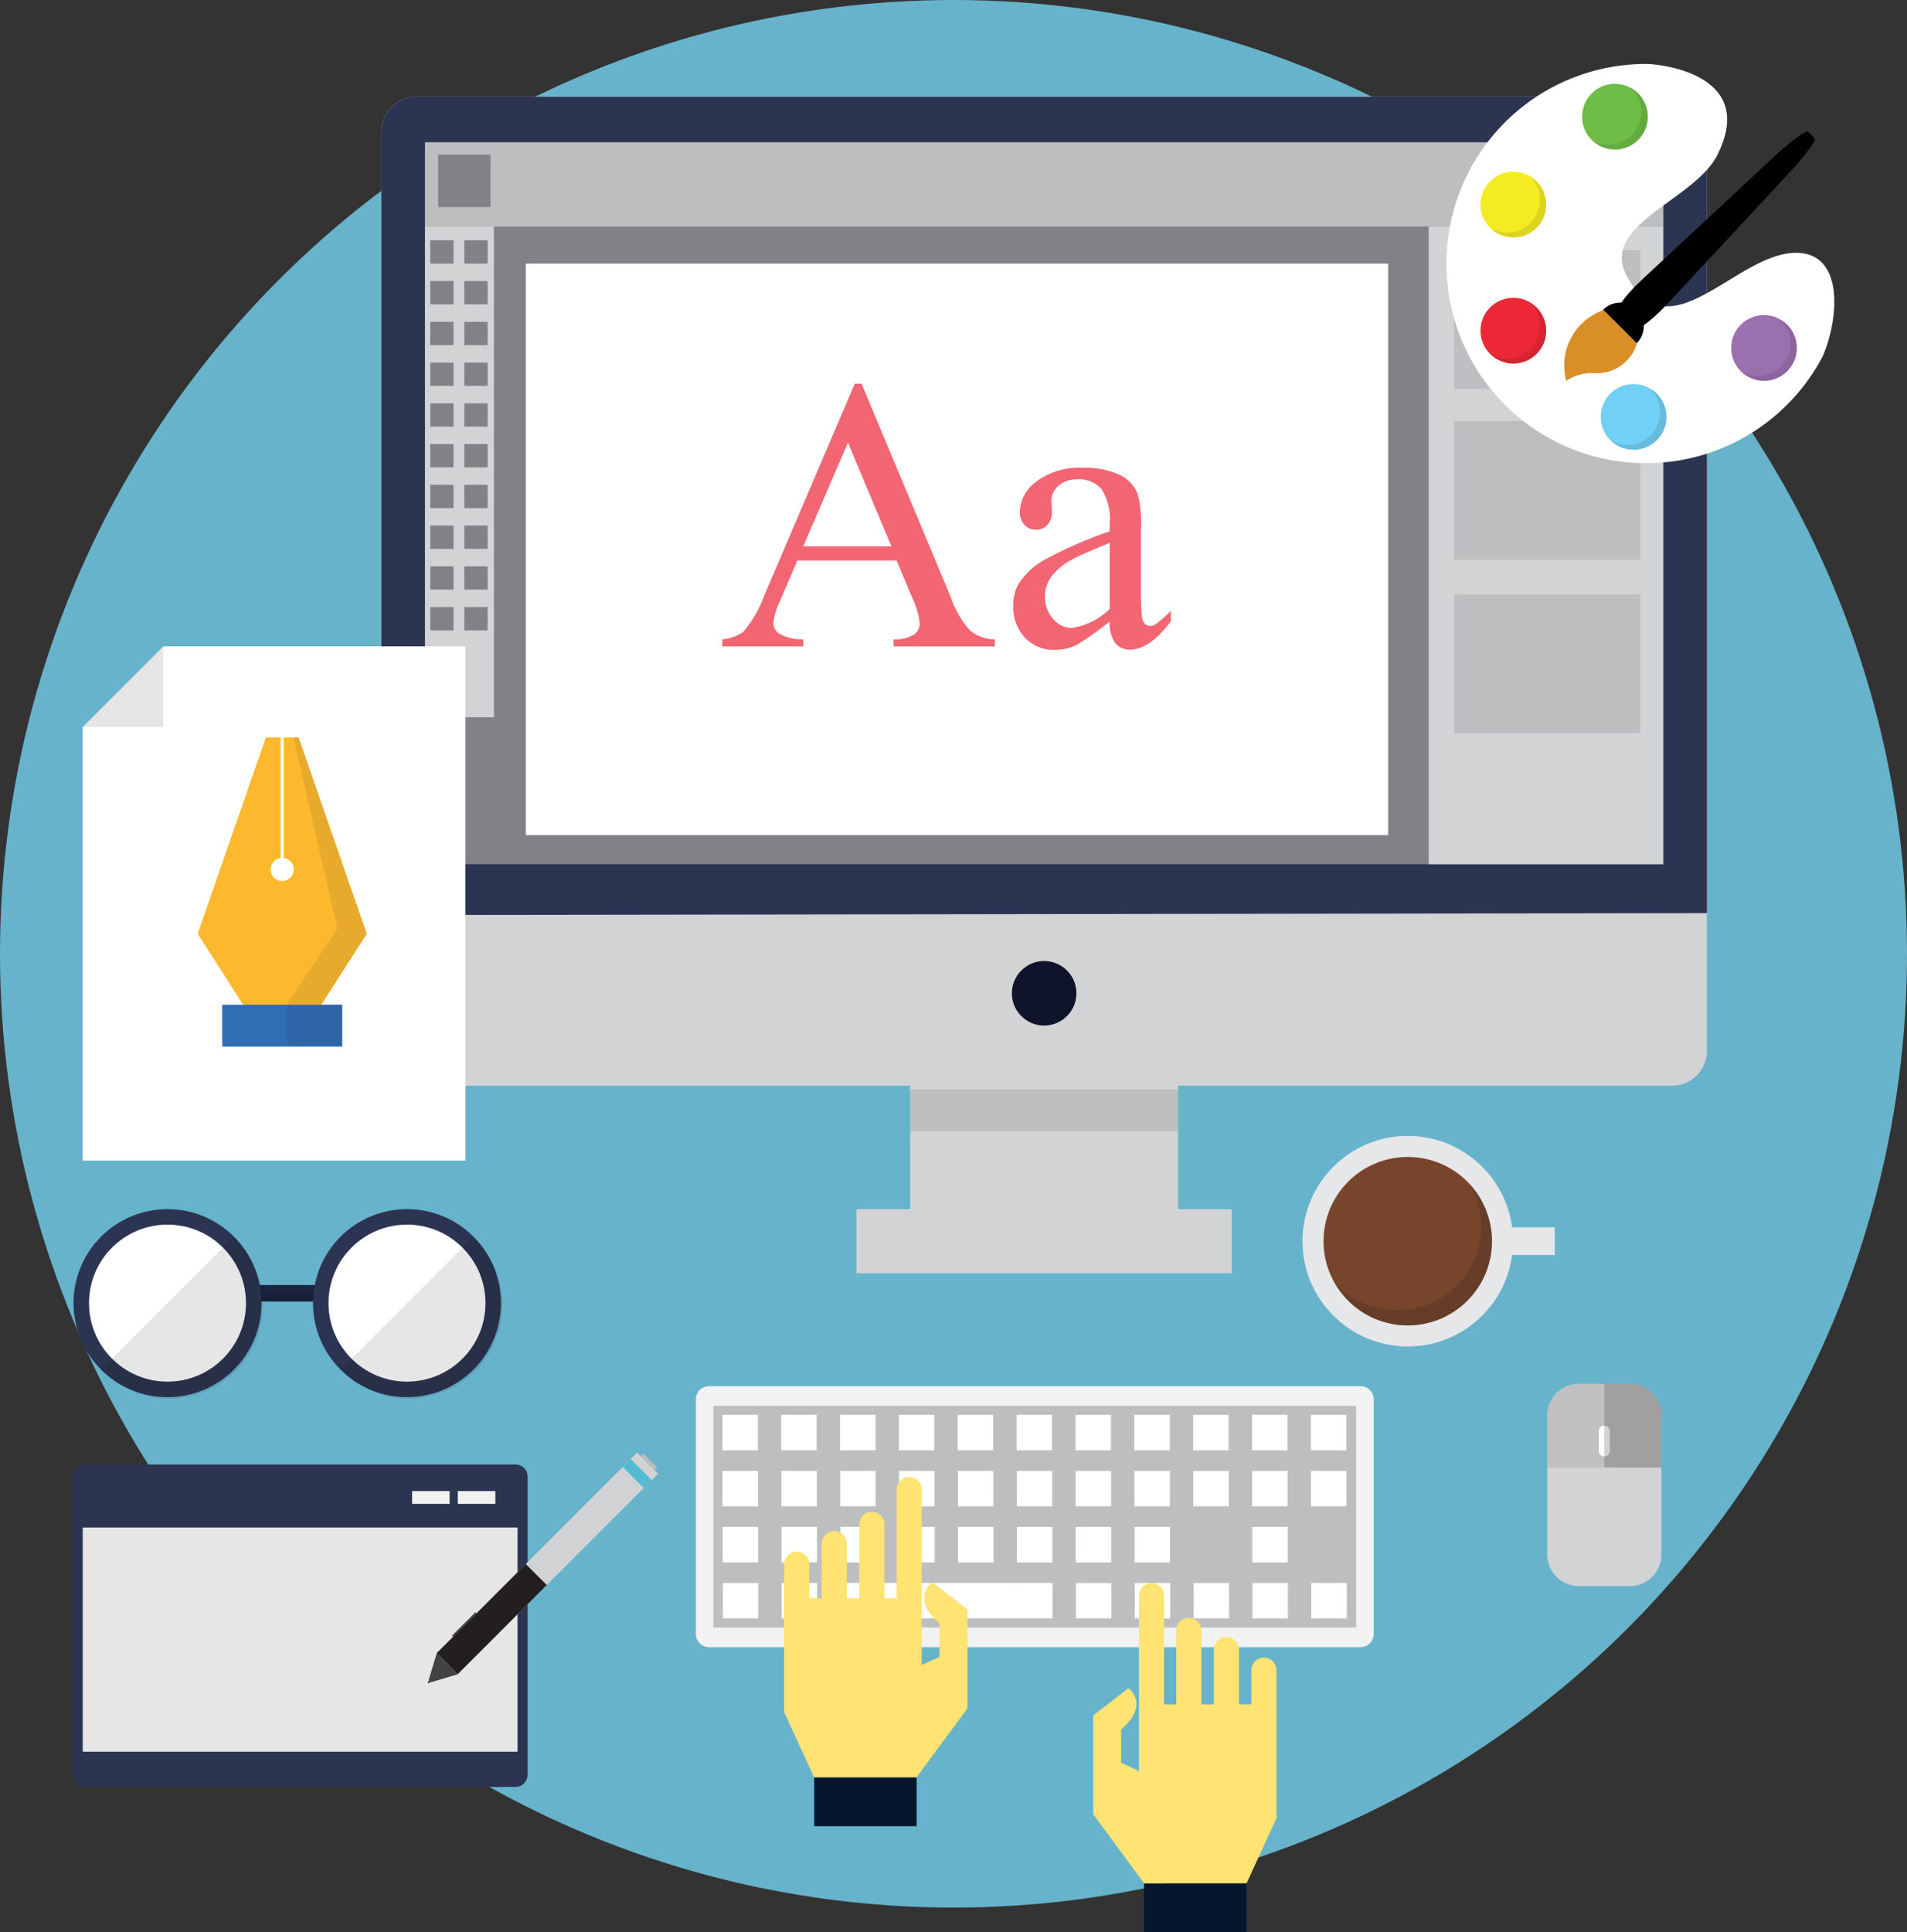 <svg xmlns="http://www.w3.org/2000/svg" width="131.872" height="133.578" viewBox="0 0 131.872 133.578">
  <rect x="0" y="0" width="131.872" height="133.578" fill="#333333" stroke="none"/>
  <g id="design-icon" transform="translate(-312.123 -363.97)">
    <circle id="Background" cx="65.936" cy="65.936" r="65.936" transform="translate(312.123 363.97)" fill="#67b3cb"/>
    <g id="Graphic_Design" data-name="Graphic Design">
      <g id="Grupo_536" data-name="Grupo 536">
        <rect id="Retângulo_205" data-name="Retângulo 205" width="18.531" height="11.981" transform="translate(375.061 436.734)" fill="#d1d3d4"/>
        <g id="Grupo_523" data-name="Grupo 523">
          <path id="Caminho_560" data-name="Caminho 560" d="M430.159,436.624a2.407,2.407,0,0,1-2.4,2.4H340.893a2.407,2.407,0,0,1-2.4-2.4V373.059a2.407,2.407,0,0,1,2.4-2.4h86.866a2.407,2.407,0,0,1,2.4,2.4v63.565Z" fill="#d1d3d4"/>
          <path id="Caminho_561" data-name="Caminho 561" d="M430.159,436.624a2.407,2.407,0,0,1-2.4,2.4H340.893a2.407,2.407,0,0,1-2.4-2.4V373.059a2.407,2.407,0,0,1,2.4-2.4h86.866a2.407,2.407,0,0,1,2.4,2.4v63.565Z" fill="none"/>
        </g>
        <path id="Caminho_562" data-name="Caminho 562" d="M427.76,370.659H340.893a2.407,2.407,0,0,0-2.4,2.4v54.169l91.666-.136V373.059A2.407,2.407,0,0,0,427.76,370.659Z" fill="#2b3451"/>
        <rect id="Retângulo_206" data-name="Retângulo 206" width="85.626" height="49.901" transform="translate(341.514 373.811)" fill="#808285"/>
        <rect id="Retângulo_207" data-name="Retângulo 207" width="25.953" height="4.432" transform="translate(371.35 447.558)" fill="#d1d3d4"/>
        <rect id="Retângulo_208" data-name="Retângulo 208" width="18.531" height="2.889" transform="translate(375.061 439.275)" opacity="0.1" style="isolation: isolate"/>
        <circle id="Elipse_10" data-name="Elipse 10" cx="2.231" cy="2.231" r="2.231" transform="translate(382.096 430.405)" fill="#0f142b"/>
        <rect id="Retângulo_209" data-name="Retângulo 209" width="59.629" height="39.509" transform="translate(348.486 382.193)" fill="#fff"/>
        <rect id="Retângulo_210" data-name="Retângulo 210" width="85.626" height="5.817" transform="translate(341.514 373.811)" fill="#bcbec0"/>
        <rect id="Retângulo_211" data-name="Retângulo 211" width="4.766" height="33.928" transform="translate(341.514 379.629)" fill="#d1d3d4"/>
        <rect id="Retângulo_212" data-name="Retângulo 212" width="16.224" height="44.083" transform="translate(410.915 379.629)" fill="#d1d3d4"/>
        <g id="Grupo_534" data-name="Grupo 534">
          <g id="Grupo_524" data-name="Grupo 524">
            <rect id="Retângulo_213" data-name="Retângulo 213" width="1.61" height="1.61" transform="translate(341.876 380.583)" fill="#808285"/>
            <rect id="Retângulo_214" data-name="Retângulo 214" width="1.61" height="1.61" transform="translate(344.231 380.583)" fill="#808285"/>
          </g>
          <g id="Grupo_525" data-name="Grupo 525">
            <rect id="Retângulo_215" data-name="Retângulo 215" width="1.61" height="1.61" transform="translate(341.876 383.4)" fill="#808285"/>
            <rect id="Retângulo_216" data-name="Retângulo 216" width="1.61" height="1.61" transform="translate(344.231 383.4)" fill="#808285"/>
          </g>
          <g id="Grupo_526" data-name="Grupo 526">
            <rect id="Retângulo_217" data-name="Retângulo 217" width="1.61" height="1.61" transform="translate(341.876 386.218)" fill="#808285"/>
            <rect id="Retângulo_218" data-name="Retângulo 218" width="1.61" height="1.61" transform="translate(344.231 386.218)" fill="#808285"/>
          </g>
          <g id="Grupo_527" data-name="Grupo 527">
            <rect id="Retângulo_219" data-name="Retângulo 219" width="1.61" height="1.61" transform="translate(341.876 389.035)" fill="#808285"/>
            <rect id="Retângulo_220" data-name="Retângulo 220" width="1.61" height="1.61" transform="translate(344.231 389.035)" fill="#808285"/>
          </g>
          <g id="Grupo_528" data-name="Grupo 528">
            <rect id="Retângulo_221" data-name="Retângulo 221" width="1.61" height="1.61" transform="translate(341.876 391.852)" fill="#808285"/>
            <rect id="Retângulo_222" data-name="Retângulo 222" width="1.61" height="1.61" transform="translate(344.231 391.852)" fill="#808285"/>
          </g>
          <g id="Grupo_529" data-name="Grupo 529">
            <rect id="Retângulo_223" data-name="Retângulo 223" width="1.61" height="1.61" transform="translate(341.876 394.67)" fill="#808285"/>
            <rect id="Retângulo_224" data-name="Retângulo 224" width="1.61" height="1.61" transform="translate(344.231 394.67)" fill="#808285"/>
          </g>
          <g id="Grupo_530" data-name="Grupo 530">
            <rect id="Retângulo_225" data-name="Retângulo 225" width="1.61" height="1.61" transform="translate(341.876 397.487)" fill="#808285"/>
            <rect id="Retângulo_226" data-name="Retângulo 226" width="1.61" height="1.61" transform="translate(344.231 397.487)" fill="#808285"/>
          </g>
          <g id="Grupo_531" data-name="Grupo 531">
            <rect id="Retângulo_227" data-name="Retângulo 227" width="1.61" height="1.61" transform="translate(341.876 400.304)" fill="#808285"/>
            <rect id="Retângulo_228" data-name="Retângulo 228" width="1.61" height="1.61" transform="translate(344.231 400.304)" fill="#808285"/>
          </g>
          <g id="Grupo_532" data-name="Grupo 532">
            <rect id="Retângulo_229" data-name="Retângulo 229" width="1.61" height="1.61" transform="translate(341.876 403.122)" fill="#808285"/>
            <rect id="Retângulo_230" data-name="Retângulo 230" width="1.61" height="1.61" transform="translate(344.231 403.122)" fill="#808285"/>
          </g>
          <g id="Grupo_533" data-name="Grupo 533">
            <rect id="Retângulo_231" data-name="Retângulo 231" width="1.61" height="1.61" transform="translate(341.876 405.939)" fill="#808285"/>
            <rect id="Retângulo_232" data-name="Retângulo 232" width="1.61" height="1.61" transform="translate(344.231 405.939)" fill="#808285"/>
          </g>
        </g>
        <rect id="Retângulo_233" data-name="Retângulo 233" width="3.622" height="3.622" transform="translate(342.42 374.661)" fill="#808285"/>
        <rect id="Retângulo_234" data-name="Retângulo 234" width="12.879" height="9.59" transform="translate(412.674 381.268)" fill="#bcbec0"/>
        <rect id="Retângulo_235" data-name="Retângulo 235" width="12.879" height="9.59" transform="translate(412.674 393.08)" fill="#bcbec0"/>
        <rect id="Retângulo_236" data-name="Retângulo 236" width="12.879" height="9.59" transform="translate(412.674 405.065)" fill="#bcbec0"/>
        <g id="Grupo_535" data-name="Grupo 535">
          <path id="Caminho_563" data-name="Caminho 563" d="M374.126,402.717h-6.863l-1.2,2.8a4.3,4.3,0,0,0-.455,1.545.9.9,0,0,0,.391.716,3.34,3.34,0,0,0,1.675.39v.488h-5.6v-.488a3.034,3.034,0,0,0,1.432-.5,8.154,8.154,0,0,0,1.479-2.554l6.245-14.62h.472l6.18,14.783a6.567,6.567,0,0,0,1.341,2.3,2.784,2.784,0,0,0,1.7.594v.487h-7.01v-.487a2.6,2.6,0,0,0,1.44-.35.924.924,0,0,0,.366-.74,5.4,5.4,0,0,0-.521-1.805Zm-.358-.976-3.009-7.172-3.09,7.172Z" fill="#f16672"/>
          <path id="Caminho_564" data-name="Caminho 564" d="M388.86,406.929a20.677,20.677,0,0,1-2.31,1.643,3.624,3.624,0,0,1-1.512.325,2.7,2.7,0,0,1-2.041-.846,3.119,3.119,0,0,1-.805-2.244,2.826,2.826,0,0,1,.39-1.512,5.156,5.156,0,0,1,1.862-1.676,29.9,29.9,0,0,1,4.416-1.918v-.472a3.9,3.9,0,0,0-.569-2.456,2.063,2.063,0,0,0-1.659-.666,1.874,1.874,0,0,0-1.3.438,1.359,1.359,0,0,0-.5,1.025l.032.765a1.294,1.294,0,0,1-.309.927,1.05,1.05,0,0,1-.8.325,1.026,1.026,0,0,1-.8-.342,1.328,1.328,0,0,1-.309-.927,2.676,2.676,0,0,1,1.155-2.065,4.979,4.979,0,0,1,3.236-.943,5.607,5.607,0,0,1,2.618.537,2.52,2.52,0,0,1,1.139,1.268,7.487,7.487,0,0,1,.227,2.309v4.066a18.9,18.9,0,0,0,.065,2.1.854.854,0,0,0,.22.52.523.523,0,0,0,.349.13.63.63,0,0,0,.358-.1,7.778,7.778,0,0,0,1.073-.944v.732q-1.479,1.952-2.813,1.952a1.282,1.282,0,0,1-1.017-.44A2.374,2.374,0,0,1,388.86,406.929Zm0-.862V401.5q-1.968.8-2.553,1.122a4.355,4.355,0,0,0-1.472,1.2,2.319,2.319,0,0,0-.447,1.366,2.264,2.264,0,0,0,.561,1.569,1.7,1.7,0,0,0,1.293.626A4.752,4.752,0,0,0,388.86,406.067Z" fill="#f16672"/>
        </g>
      </g>
      <g id="Grupo_538" data-name="Grupo 538">
        <path id="Caminho_565" data-name="Caminho 565" d="M407.116,476.93a.911.911,0,0,1-.908.909H361.153a.912.912,0,0,1-.909-.909V460.706a.911.911,0,0,1,.909-.908h45.055a.911.911,0,0,1,.908.908Z" fill="#f1f2f2"/>
        <rect id="Retângulo_237" data-name="Retângulo 237" width="44.45" height="15.321" transform="translate(361.456 461.158)" fill="#bcbec0"/>
        <g id="Grupo_537" data-name="Grupo 537">
          <rect id="Retângulo_238" data-name="Retângulo 238" width="2.453" height="2.452" transform="translate(362.075 461.777)" fill="#fff"/>
          <rect id="Retângulo_239" data-name="Retângulo 239" width="2.453" height="2.452" transform="translate(366.145 461.777)" fill="#fff"/>
          <rect id="Retângulo_240" data-name="Retângulo 240" width="2.453" height="2.452" transform="translate(370.214 461.777)" fill="#fff"/>
          <rect id="Retângulo_241" data-name="Retângulo 241" width="2.453" height="2.452" transform="translate(374.284 461.777)" fill="#fff"/>
          <rect id="Retângulo_242" data-name="Retângulo 242" width="2.453" height="2.452" transform="translate(378.353 461.777)" fill="#fff"/>
          <rect id="Retângulo_243" data-name="Retângulo 243" width="2.453" height="2.452" transform="translate(382.423 461.777)" fill="#fff"/>
          <rect id="Retângulo_244" data-name="Retângulo 244" width="2.453" height="2.452" transform="translate(386.492 461.777)" fill="#fff"/>
          <rect id="Retângulo_245" data-name="Retângulo 245" width="2.453" height="2.452" transform="translate(390.562 461.777)" fill="#fff"/>
          <rect id="Retângulo_246" data-name="Retângulo 246" width="2.453" height="2.452" transform="translate(394.631 461.777)" fill="#fff"/>
          <rect id="Retângulo_247" data-name="Retângulo 247" width="2.453" height="2.452" transform="translate(398.701 461.777)" fill="#fff"/>
          <rect id="Retângulo_248" data-name="Retângulo 248" width="2.453" height="2.452" transform="translate(402.77 461.777)" fill="#fff"/>
          <rect id="Retângulo_249" data-name="Retângulo 249" width="2.453" height="2.453" transform="translate(362.086 465.653)" fill="#fff"/>
          <rect id="Retângulo_250" data-name="Retângulo 250" width="2.453" height="2.453" transform="translate(366.155 465.653)" fill="#fff"/>
          <rect id="Retângulo_251" data-name="Retângulo 251" width="2.453" height="2.453" transform="translate(370.225 465.653)" fill="#fff"/>
          <rect id="Retângulo_252" data-name="Retângulo 252" width="2.453" height="2.453" transform="translate(374.294 465.653)" fill="#fff"/>
          <rect id="Retângulo_253" data-name="Retângulo 253" width="2.453" height="2.453" transform="translate(378.364 465.653)" fill="#fff"/>
          <rect id="Retângulo_254" data-name="Retângulo 254" width="2.453" height="2.453" transform="translate(382.433 465.653)" fill="#fff"/>
          <rect id="Retângulo_255" data-name="Retângulo 255" width="2.453" height="2.453" transform="translate(386.503 465.653)" fill="#fff"/>
          <rect id="Retângulo_256" data-name="Retângulo 256" width="2.453" height="2.453" transform="translate(390.572 465.653)" fill="#fff"/>
          <rect id="Retângulo_257" data-name="Retângulo 257" width="2.453" height="2.453" transform="translate(394.642 465.653)" fill="#fff"/>
          <rect id="Retângulo_258" data-name="Retângulo 258" width="2.453" height="2.453" transform="translate(398.711 465.653)" fill="#fff"/>
          <rect id="Retângulo_259" data-name="Retângulo 259" width="2.453" height="2.453" transform="translate(402.781 465.653)" fill="#fff"/>
          <rect id="Retângulo_260" data-name="Retângulo 260" width="2.453" height="2.453" transform="translate(362.096 469.529)" fill="#fff"/>
          <rect id="Retângulo_261" data-name="Retângulo 261" width="2.453" height="2.453" transform="translate(366.166 469.529)" fill="#fff"/>
          <rect id="Retângulo_262" data-name="Retângulo 262" width="2.453" height="2.453" transform="translate(370.235 469.529)" fill="#fff"/>
          <rect id="Retângulo_263" data-name="Retângulo 263" width="2.453" height="2.453" transform="translate(374.305 469.529)" fill="#fff"/>
          <rect id="Retângulo_264" data-name="Retângulo 264" width="2.452" height="2.453" transform="translate(378.374 469.529)" fill="#fff"/>
          <rect id="Retângulo_265" data-name="Retângulo 265" width="2.452" height="2.453" transform="translate(382.444 469.529)" fill="#fff"/>
          <rect id="Retângulo_266" data-name="Retângulo 266" width="2.452" height="2.453" transform="translate(386.513 469.529)" fill="#fff"/>
          <rect id="Retângulo_267" data-name="Retângulo 267" width="2.452" height="2.453" transform="translate(390.583 469.529)" fill="#fff"/>
          <rect id="Retângulo_268" data-name="Retângulo 268" width="2.453" height="2.453" transform="translate(398.722 469.529)" fill="#fff"/>
          <rect id="Retângulo_269" data-name="Retângulo 269" width="2.453" height="2.452" transform="translate(362.107 473.405)" fill="#fff"/>
          <rect id="Retângulo_270" data-name="Retângulo 270" width="2.453" height="2.452" transform="translate(366.176 473.405)" fill="#fff"/>
          <path id="Caminho_566" data-name="Caminho 566" d="M382.454,473.4l-.031.045V473.4H370.246v2.452h14.661V473.4Z" fill="#fff"/>
          <rect id="Retângulo_271" data-name="Retângulo 271" width="2.453" height="2.452" transform="translate(386.524 473.405)" fill="#fff"/>
          <rect id="Retângulo_272" data-name="Retângulo 272" width="2.453" height="2.452" transform="translate(390.593 473.405)" fill="#fff"/>
          <rect id="Retângulo_273" data-name="Retângulo 273" width="2.452" height="2.452" transform="translate(394.663 473.405)" fill="#fff"/>
          <rect id="Retângulo_274" data-name="Retângulo 274" width="2.452" height="2.452" transform="translate(398.732 473.405)" fill="#fff"/>
          <rect id="Retângulo_275" data-name="Retângulo 275" width="2.452" height="2.452" transform="translate(402.802 473.405)" fill="#fff"/>
        </g>
      </g>
      <g id="Grupo_541" data-name="Grupo 541">
        <g id="Grupo_540" data-name="Grupo 540">
          <path id="Caminho_567" data-name="Caminho 567" d="M348.608,486.663a.841.841,0,0,1-.839.839H317.987a.841.841,0,0,1-.839-.839V466.05a.842.842,0,0,1,.839-.839h29.782a.842.842,0,0,1,.839.839v20.613Z" fill="#2b3451"/>
          <rect id="Retângulo_276" data-name="Retângulo 276" width="30.066" height="15.501" transform="translate(317.845 469.566)" fill="#e7e6e6"/>
          <g id="Grupo_539" data-name="Grupo 539">
            <rect id="Retângulo_277" data-name="Retângulo 277" width="2.595" height="0.883" transform="translate(343.781 467.048)" fill="#f1f1f1"/>
            <rect id="Retângulo_278" data-name="Retângulo 278" width="2.595" height="0.883" transform="translate(340.621 467.048)" fill="#f1f1f1"/>
          </g>
        </g>
        <g id="Pen">
          <rect id="Retângulo_279" data-name="Retângulo 279" width="0.147" height="0.113" transform="translate(341.692 480.262) rotate(-45)" fill="#231f20"/>
          <rect id="Retângulo_280" data-name="Retângulo 280" width="19.595" height="2.056" transform="translate(342.322 478.25) rotate(-45)" fill="#d1d2d3"/>
          <rect id="Retângulo_281" data-name="Retângulo 281" width="0.26" height="1.354" transform="translate(356.431 464.644) rotate(-45)" fill="#bcbdbf"/>
          <rect id="Retângulo_282" data-name="Retângulo 282" width="0.777" height="2.056" transform="translate(355.191 465.389) rotate(-45)" fill="#54bbd3"/>
          <path id="Caminho_568" data-name="Caminho 568" d="M341.909,480.272l1.872-.565-1.454-1.454-.565,1.871Z" fill="#424143"/>
          <rect id="Retângulo_283" data-name="Retângulo 283" width="8.71" height="2.056" transform="translate(342.322 478.25) rotate(-45)" fill="#231f20"/>
          <rect id="Retângulo_284" data-name="Retângulo 284" width="2.29" height="0.112" transform="translate(343.379 477.043) rotate(-45)" fill="#424143"/>
        </g>
      </g>
      <g id="Grupo_542" data-name="Grupo 542">
        <path id="Caminho_569" data-name="Caminho 569" d="M424.844,459.635h-3.56a2.176,2.176,0,0,0-2.17,2.17v9.636a2.177,2.177,0,0,0,2.17,2.171h3.56a2.177,2.177,0,0,0,2.17-2.171V461.8A2.176,2.176,0,0,0,424.844,459.635Z" fill="#d1d3d4"/>
        <path id="Caminho_570" data-name="Caminho 570" d="M424.844,459.635h-3.56a2.176,2.176,0,0,0-2.17,2.17v3.617h7.9V461.8A2.176,2.176,0,0,0,424.844,459.635Z" fill="#231f20" opacity="0.1" style="isolation: isolate"/>
        <path id="Caminho_571" data-name="Caminho 571" d="M423.444,464.221a.383.383,0,1,1-.76,0v-1.258a.383.383,0,1,1,.76,0Z" fill="#fff"/>
        <path id="Caminho_572" data-name="Caminho 572" d="M427.014,465.422V461.8a2.176,2.176,0,0,0-2.17-2.17h-1.78v5.787Z" fill="#231f20" opacity="0.2" style="isolation: isolate"/>
      </g>
      <g id="Grupo_543" data-name="Grupo 543">
        <rect id="Retângulo_285" data-name="Retângulo 285" width="7.086" height="3.378" transform="translate(391.234 494.171)" fill="#07162c"/>
        <path id="Caminho_573" data-name="Caminho 573" d="M400.393,479.432a.868.868,0,1,0-1.736,0h0v2.361H397.8v-3.786h0a.868.868,0,0,0-1.736,0h0v3.786H395.2v-5.108h0a.868.868,0,1,0-1.736,0h0v5.108h-.845v-7.5h0l0-.021a.868.868,0,1,0-1.736,0l0,.021h0V486.4l-1.232-.571v-2.3c2.042-1.766.5-2.853.5-2.853l-2.427,1.882v6.84l3.515,4.767h7.086l2.074-4.508V479.432Z" fill="#ffe373"/>
      </g>
      <g id="Grupo_544" data-name="Grupo 544">
        <rect id="Retângulo_286" data-name="Retângulo 286" width="7.086" height="3.378" transform="translate(368.423 486.837)" fill="#07162c"/>
        <path id="Caminho_574" data-name="Caminho 574" d="M366.351,472.1a.868.868,0,1,1,1.736,0h0v2.361h.861v-3.786h0a.868.868,0,1,1,1.736,0h0v3.786h.86v-5.109h0a.868.868,0,1,1,1.736,0h0v5.109h.845v-7.5h0l0-.021a.868.868,0,0,1,1.736,0l0,.021h0v12.111l1.232-.571v-2.3c-2.042-1.765-.5-2.853-.5-2.853l2.428,1.882v6.84l-3.516,4.767h-7.086l-2.074-4.508V472.1Z" fill="#ffe373"/>
      </g>
      <g id="Grupo_547" data-name="Grupo 547">
        <rect id="Retângulo_287" data-name="Retângulo 287" width="4.544" height="1.136" transform="translate(329.647 452.806)" fill="#1a243d"/>
        <rect id="Retângulo_288" data-name="Retângulo 288" width="4.544" height="0.568" transform="translate(329.647 453.374)" opacity="0.1" style="isolation: isolate"/>
        <circle id="Elipse_11" data-name="Elipse 11" cx="6.498" cy="6.498" r="6.498" transform="translate(333.769 447.558)" fill="#2b3451"/>
        <circle id="Elipse_12" data-name="Elipse 12" cx="5.427" cy="5.427" r="5.427" transform="translate(334.84 448.629)" fill="#fff"/>
        <g id="Grupo_545" data-name="Grupo 545" opacity="0.1">
          <path id="Caminho_575" data-name="Caminho 575" d="M344.862,449.461l-9.19,9.19a6.5,6.5,0,1,0,9.19-9.19Z"/>
        </g>
        <circle id="Elipse_13" data-name="Elipse 13" cx="6.498" cy="6.498" r="6.498" transform="translate(317.208 447.558)" fill="#2b3451"/>
        <circle id="Elipse_14" data-name="Elipse 14" cx="5.427" cy="5.427" r="5.427" transform="translate(318.279 448.629)" fill="#fff"/>
        <g id="Grupo_546" data-name="Grupo 546" opacity="0.1">
          <path id="Caminho_576" data-name="Caminho 576" d="M328.3,449.461l-9.19,9.19a6.5,6.5,0,1,0,9.19-9.19Z"/>
        </g>
      </g>
      <g id="Grupo_550" data-name="Grupo 550">
        <path id="Caminho_577" data-name="Caminho 577" d="M323.42,408.653l-5.575,5.575V444.2h26.464V408.653Z" fill="#fff"/>
        <path id="Caminho_578" data-name="Caminho 578" d="M323.42,408.653l-5.575,5.575h5.575Z" opacity="0.1" style="isolation: isolate"/>
        <g id="Grupo_549" data-name="Grupo 549">
          <path id="Caminho_579" data-name="Caminho 579" d="M332.771,435.877h-2.263l-4.714-7.354,4.714-13.578h1.022v8.34a.8.8,0,1,0,.22,0v-8.34h1.021l4.715,13.578Z" fill="#fdb92e"/>
          <rect id="Retângulo_289" data-name="Retângulo 289" width="8.297" height="2.891" transform="translate(327.491 433.43)" fill="#2f6db5"/>
          <g id="Grupo_548" data-name="Grupo 548">
            <path id="Caminho_580" data-name="Caminho 580" d="M332.771,414.945l4.714,13.577-3.1,4.84h-2.4l3.471-5.183-3.044-13.235Z" fill="#231f20" opacity="0.1" style="isolation: isolate"/>
            <rect id="Retângulo_290" data-name="Retângulo 290" width="3.802" height="2.891" transform="translate(331.987 433.363)" fill="#231f20" opacity="0.1" style="isolation: isolate"/>
          </g>
        </g>
      </g>
      <g id="Grupo_554" data-name="Grupo 554">
        <g id="Grupo_551" data-name="Grupo 551">
          <path id="Caminho_581" data-name="Caminho 581" d="M436.706,381.469c-4.225-.487-9.1,7.313-12.115,1.535-1.835-3.516,4.722-5.208,6.283-8.306,2.826-5.606-3.948-6.307-4.934-6.307a13.8,13.8,0,1,0,12.241,20.181C439.277,385.979,439.59,381.8,436.706,381.469Z" fill="#fff"/>
          <circle id="Elipse_15" data-name="Elipse 15" cx="2.273" cy="2.273" r="2.273" transform="translate(421.526 369.762)" fill="#6ebd46"/>
          <path id="Caminho_582" data-name="Caminho 582" d="M424.935,370.068a2.271,2.271,0,0,1-2.7,3.608,2.271,2.271,0,1,0,2.7-3.608Z" opacity="0.1" style="isolation: isolate"/>
          <circle id="Elipse_16" data-name="Elipse 16" cx="2.273" cy="2.273" r="2.273" transform="translate(414.501 375.839)" fill="#f5eb22"/>
          <path id="Caminho_583" data-name="Caminho 583" d="M417.909,376.145a2.27,2.27,0,0,1-2.7,3.607,2.271,2.271,0,1,0,2.7-3.607Z" opacity="0.1" style="isolation: isolate"/>
          <circle id="Elipse_17" data-name="Elipse 17" cx="2.273" cy="2.273" r="2.273" transform="translate(414.501 384.559)" fill="#ed2836"/>
          <path id="Caminho_584" data-name="Caminho 584" d="M417.909,384.866a2.27,2.27,0,0,1-2.7,3.607,2.271,2.271,0,1,0,2.7-3.607Z" opacity="0.1" style="isolation: isolate"/>
          <circle id="Elipse_18" data-name="Elipse 18" cx="2.273" cy="2.273" r="2.273" transform="translate(422.815 390.518)" fill="#72cff5"/>
          <path id="Caminho_585" data-name="Caminho 585" d="M426.223,390.824a2.27,2.27,0,0,1-2.7,3.607,2.271,2.271,0,1,0,2.7-3.607Z" opacity="0.1" style="isolation: isolate"/>
          <circle id="Elipse_19" data-name="Elipse 19" cx="2.273" cy="2.273" r="2.273" transform="translate(431.834 385.751)" fill="#9b70af"/>
          <path id="Caminho_586" data-name="Caminho 586" d="M435.242,386.057a2.271,2.271,0,0,1-2.705,3.608,2.271,2.271,0,1,0,2.705-3.608Z" opacity="0.1" style="isolation: isolate"/>
        </g>
        <g id="Grupo_553" data-name="Grupo 553">
          <g id="Grupo_552" data-name="Grupo 552">
            <path id="Caminho_587" data-name="Caminho 587" d="M435.821,375.951c1.115-1.2,1.922-2.283,1.793-2.412l-.467-.467c-.128-.128-1.213.678-2.411,1.793l-9.106,8.475c-1.2,1.114-1.968,2.236-1.711,2.493l.935.934c.257.257,1.379-.512,2.493-1.71Z"/>
          </g>
          <path id="Caminho_588" data-name="Caminho 588" d="M425.325,385.362a1.657,1.657,0,0,0-2.343.025l1.159,1.158L425.3,387.7A1.657,1.657,0,0,0,425.325,385.362Z"/>
          <path id="Caminho_589" data-name="Caminho 589" d="M423,385.409a4.056,4.056,0,0,0-2.57,4.887,3.322,3.322,0,0,1,1.831-.544,2.887,2.887,0,0,0,3.056-2.026Z" fill="#da8e27"/>
        </g>
      </g>
      <g id="Grupo_556" data-name="Grupo 556">
        <circle id="Elipse_20" data-name="Elipse 20" cx="7.278" cy="7.278" r="7.278" transform="translate(402.194 442.496)" fill="#e6e7e8"/>
        <circle id="Elipse_21" data-name="Elipse 21" cx="5.824" cy="5.824" r="5.824" transform="translate(403.648 443.95)" fill="#77452c"/>
        <g id="Grupo_555" data-name="Grupo 555" opacity="0.2">
          <path id="Caminho_590" data-name="Caminho 590" d="M413.811,445.891a5.823,5.823,0,0,1-9.422,6.724,5.823,5.823,0,1,0,9.422-6.724Z" fill="#231f20"/>
        </g>
        <rect id="Retângulo_291" data-name="Retângulo 291" width="3.944" height="1.917" transform="translate(415.692 448.815)" fill="#e6e7e8"/>
      </g>
    </g>
  </g>
</svg>
